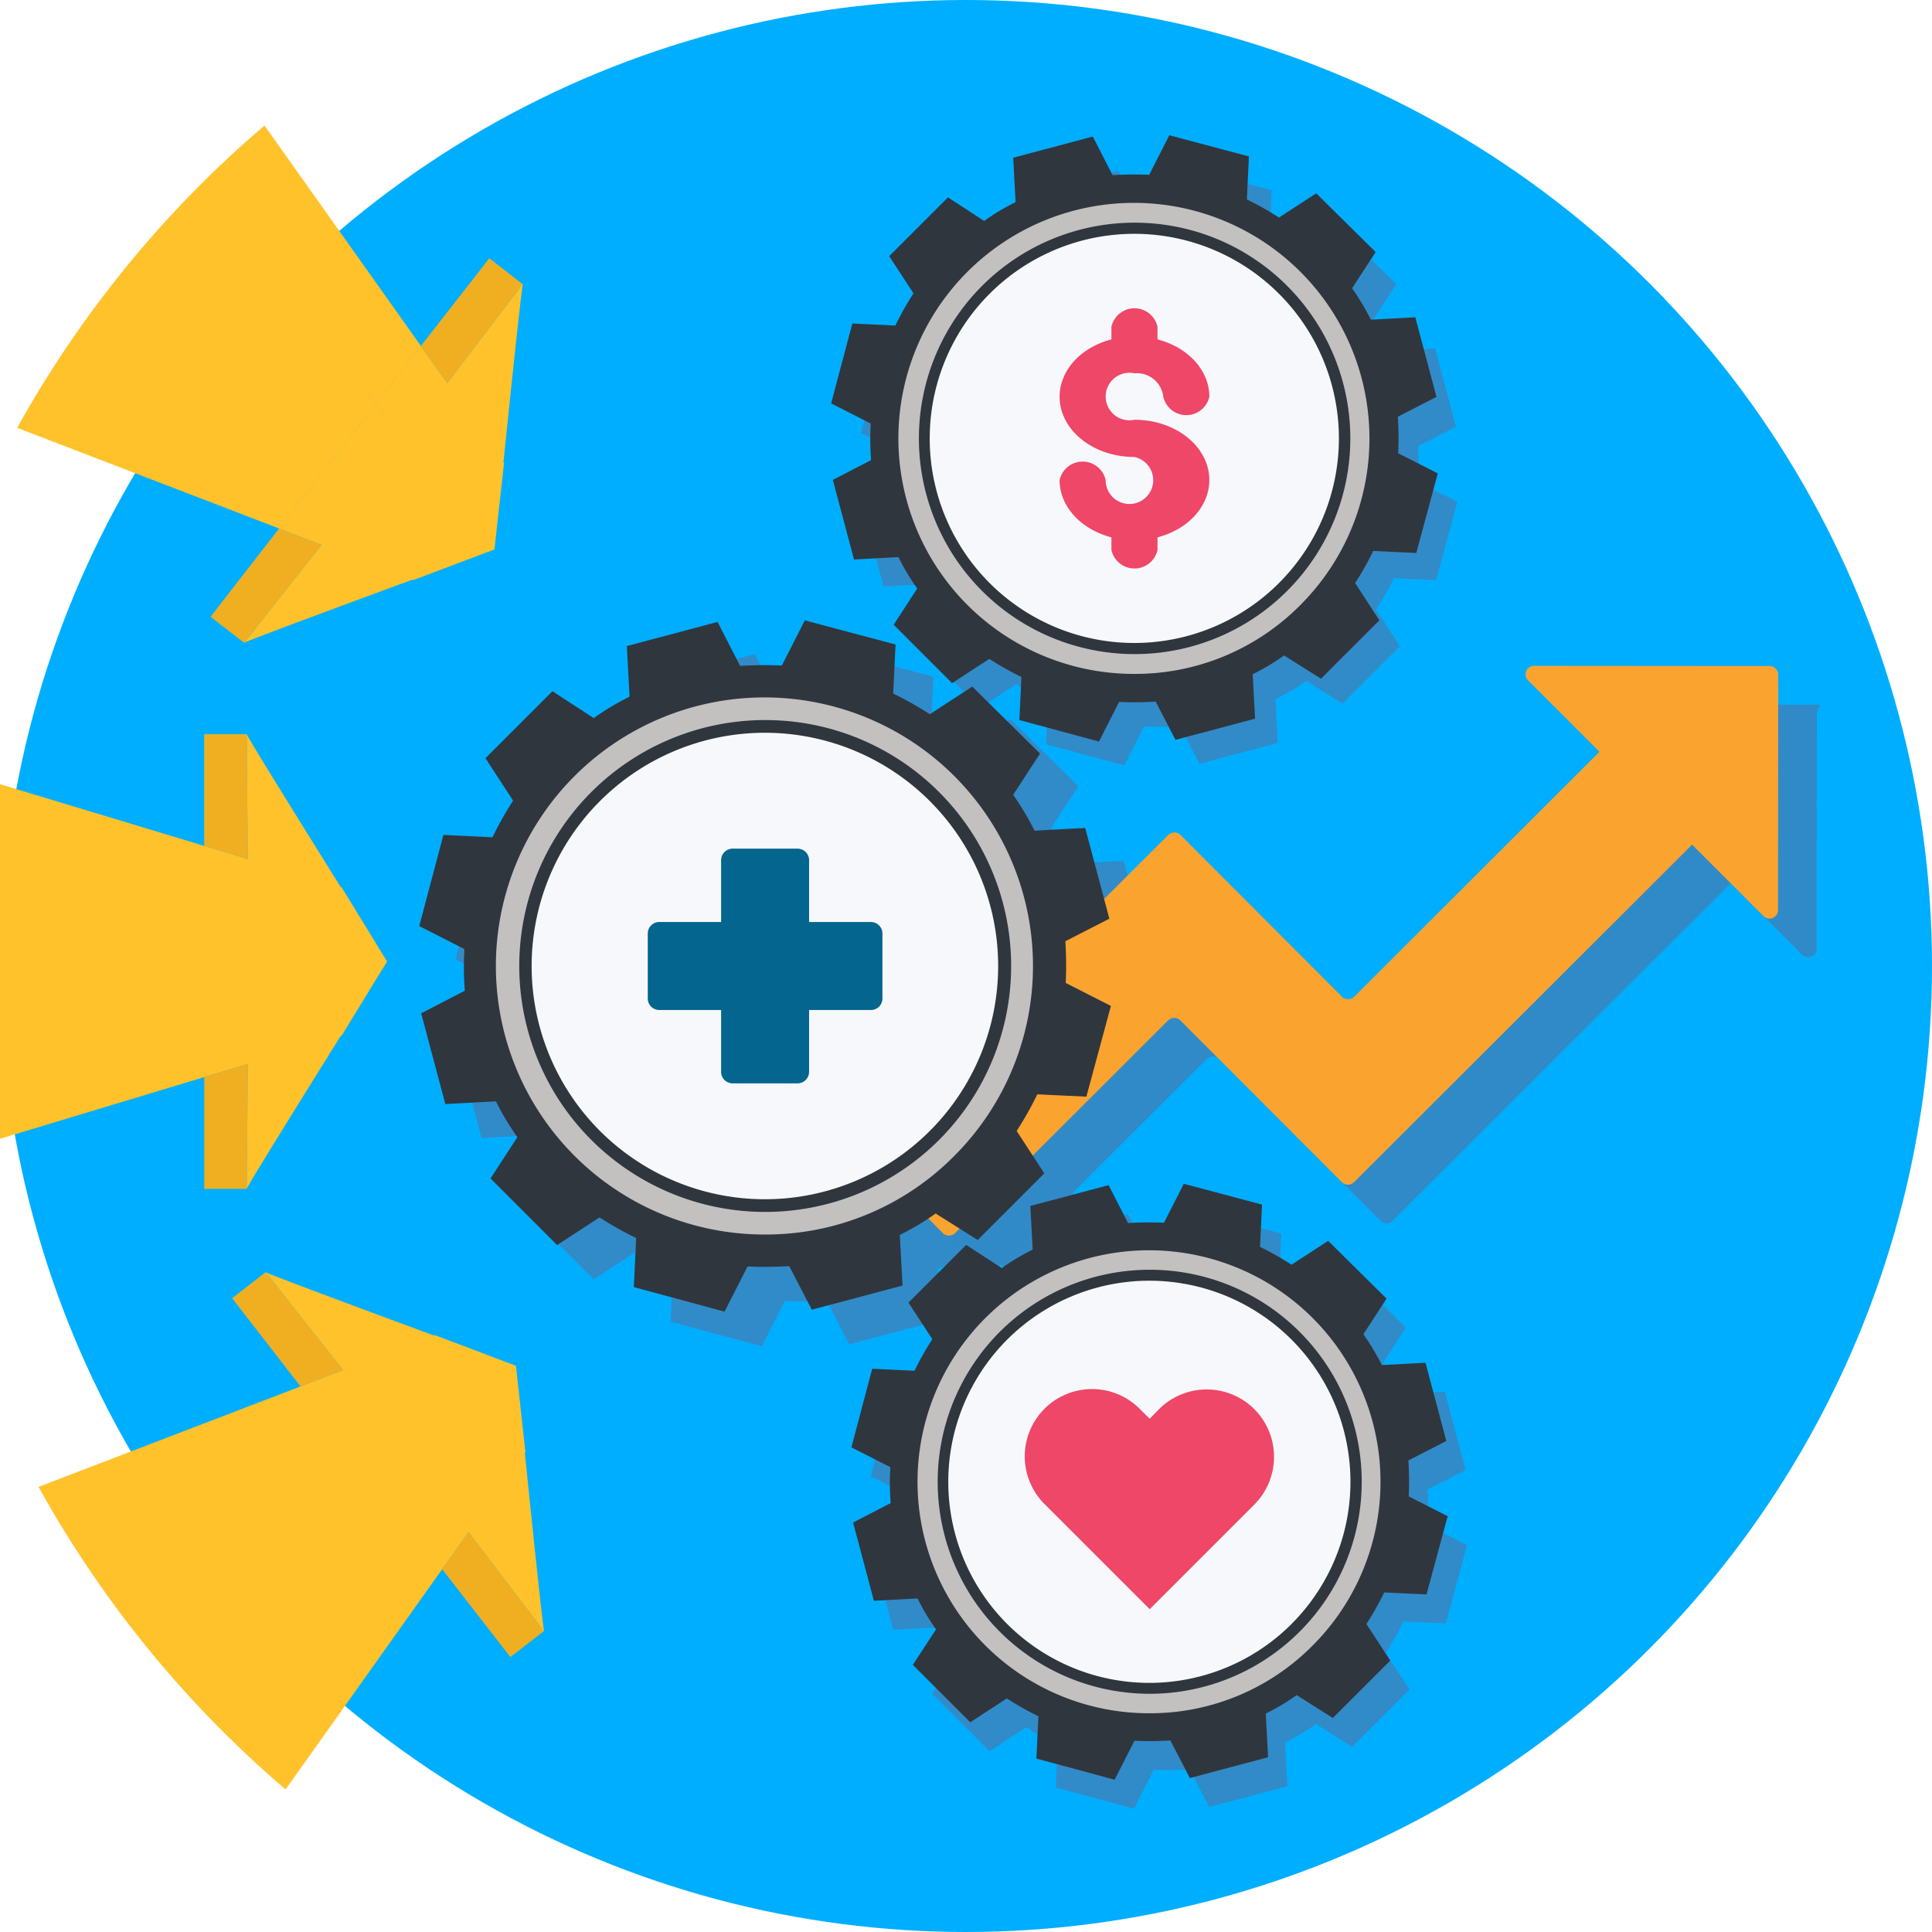 <svg xmlns="http://www.w3.org/2000/svg" xmlns:xlink="http://www.w3.org/1999/xlink" width="200" height="200" viewBox="0 0 200 200">
  <defs>
    <clipPath id="clip-Data_Operating_System">
      <rect width="200" height="200"/>
    </clipPath>
  </defs>
  <g id="Data_Operating_System" data-name="Data Operating System" clip-path="url(#clip-Data_Operating_System)">
    <circle id="Ellipse_66" data-name="Ellipse 66" cx="100" cy="100" r="100" fill="#00aeff"/>
    <g id="Group_1014" data-name="Group 1014" transform="translate(-200.982 -288.39)">
      <g id="Group_1006" data-name="Group 1006" transform="translate(0 -3)">
        <path id="Union_6" data-name="Union 6" d="M-2988.017,41.323V29.753l3.846-1.162v0l.55-.166.117-.036-.1,11.327h-.014v1.606Z" transform="translate(3210.142 373.138)" fill="#efaf21" stroke="rgba(0,0,0,0)" stroke-miterlimit="10" stroke-width="1"/>
        <path id="Union_7" data-name="Union 7" d="M-2983.621,41.278l-.55-.166V30.274h.567l.1,11.039Zm-4.4-1.327V28.39h4.4v1.885h-.55V41.112Z" transform="translate(3210.142 339.005)" fill="#efaf21" stroke="rgba(0,0,0,0)" stroke-miterlimit="10" stroke-width="1"/>
        <path id="Union_5" data-name="Union 5" d="M-2954.464,73.85h0l.1-11.326-.118.035-.549.167V41.112l.549.167.118.035-.1-11.039h0l-.017-1.885c.13.392,5.614,9.22,9.737,15.829l.1.032,4.1,6.7c.185.3.3.47.3.47h-.007l.289.472h.032l-.016.026.016.026h-.032l-.289.471h.007s-.11.173-.3.47l-4.1,6.7-.1.032c-4.123,6.61-9.607,15.437-9.737,15.828Zm-33.5-28.362a113.734,113.734,0,0,1,1.284-13.936l27.805,8.4V63.886l-26.777,8.087A113.044,113.044,0,0,1-2987.965,45.489Zm29.09-5.539,3.848,1.162V62.725l-3.848,1.161Z" transform="translate(3181 339.005)" fill="#ffc22a" stroke="rgba(0,0,0,0)" stroke-miterlimit="10" stroke-width="1"/>
      </g>
      <g id="Group_1007" data-name="Group 1007" transform="translate(-2)">
        <path id="Union_4" data-name="Union 4" d="M-2988.017,32.233l2.328-3.275.333-.467,6.917,8.924-6.917-8.924.071-.1,6.858,9.016-.012.009.957,1.219-3.475,2.694Z" transform="translate(3236.773 418.599)" fill="#efaf21" stroke="rgba(0,0,0,0)" stroke-miterlimit="10" stroke-width="1"/>
        <path id="Union_3" data-name="Union 3" d="M-2988.017,31.083l3.475-2.694,1.154,1.49-.434.337.434-.337,6.741,8.7-.535.205-3.753,1.438Zm4.629-1.2.014-.01,6.842,8.663-.115.044Z" transform="translate(3215.028 391.693)" fill="#efaf21" stroke="rgba(0,0,0,0)" stroke-miterlimit="10" stroke-width="1"/>
        <path id="Union_2" data-name="Union 2" d="M-2980.495,62.419a113.884,113.884,0,0,1-7.522-11.8l27.121-10.4,3.753-1.438.535-.205,13.037,16.819-.333.468-2.328,3.275-16.211,22.8A113.091,113.091,0,0,1-2980.495,62.419Zm43.853,1.894.423-.329-.423.328L-2943.5,55.3l-.071.1-13.037-16.819.115-.044-6.842-8.663.183-.142-.184.142-1.166-1.48c.341.229,10.084,3.848,17.392,6.546l.1-.039,7.348,2.784.52.191,0,0,.516.2.026-.02,0,.031.03.012-.025.02.06.548.005,0,.056.553.862,7.809-.062.087c.791,7.75,1.864,18.087,2,18.476ZM-2936.219,63.984Z" transform="translate(3194.988 391.693)" fill="#ffc22a" stroke="rgba(0,0,0,0)" stroke-miterlimit="10" stroke-width="1"/>
      </g>
      <g id="Group_1008" data-name="Group 1008" transform="translate(-4 -1)">
        <path id="Union_10" data-name="Union 10" d="M-2985.359,41.207l-.332-.468,6.824-8.788.434.337.012.009-6.866,9.009Zm-2.658-3.746,7.084-9.072,3.473,2.7-.974,1.2-.434-.337-6.824,8.788Z" transform="translate(3236.569 287.739)" fill="#efaf21" stroke="rgba(0,0,0,0)" stroke-miterlimit="10" stroke-width="1"/>
        <path id="Union_9" data-name="Union 9" d="M-2988.017,37.52l7.09-9.13,3.751,1.443-6.647,8.559,6.647-8.559.535.206.115.044-6.851,8.657-.013-.011-1.156,1.489Z" transform="translate(3214.798 315.715)" fill="#efaf21" stroke="rgba(0,0,0,0)" stroke-miterlimit="10" stroke-width="1"/>
        <path id="Union_8" data-name="Union 8" d="M-2963.354,80.454h0l6.849-8.657-.114-.043-.535-.206,13.255-17.069.332.468.071.1,6.867-9.009h0l.969-1.27c-.137.389-1.22,10.725-2.018,18.474l.061.088-.869,7.807c-.035.349-.055.552-.055.552l-.006,0-.061.549.026.02-.029.011,0,.031-.025-.019-.518.194.005,0-.52.19-7.35,2.776-.1-.038c-7.31,2.692-17.056,6.3-17.4,6.53Zm.421.328,26.727-34.416-26.727,34.415-.076-.059ZM-2936.207,46.365Zm-24.7,23.739,14.681-18.9,2.326,3.278-13.255,17.069Zm-27.112-10.423a113.519,113.519,0,0,1,7.534-11.794,112.97,112.97,0,0,1,18.071-19.5l16.187,22.81-14.681,18.9Z" transform="translate(3194.777 274)" fill="#ffc22a" stroke="rgba(0,0,0,0)" stroke-miterlimit="10" stroke-width="1"/>
      </g>
    </g>
    <g id="Group_1015" data-name="Group 1015" transform="translate(86.04 14)">
      <path id="Path_12541" data-name="Path 12541" d="M49.839,148.4l5.943-5.943-2.468-3.788a30.232,30.232,0,0,0,1.842-3.267l4.379.209,2.19-8.1-4.032-2.051a33.111,33.111,0,0,0-.035-3.719l3.927-2.016-2.155-8.1-4.518.243A25.064,25.064,0,0,0,53,108.67l2.4-3.684-6.047-5.978-3.788,2.468A30.231,30.231,0,0,0,42.3,99.634l.209-4.379-8.1-2.155-2.051,4.032a33.111,33.111,0,0,0-3.719.035l-2.016-3.927-8.1,2.155.243,4.518a22.865,22.865,0,0,0-3.2,1.912l-3.684-2.4L5.908,105.4l2.468,3.788a30.232,30.232,0,0,0-1.842,3.267l-4.379-.209L0,120.383l4.032,2.051a26.513,26.513,0,0,0,.035,3.719L.174,128.168l2.155,8.1,4.518-.243a22.865,22.865,0,0,0,1.912,3.2L6.36,142.9l5.943,5.943,3.788-2.468a30.233,30.233,0,0,0,3.267,1.842L19.15,152.6l8.1,2.19,2.051-4.032a33.111,33.111,0,0,0,3.719-.035l2.016,3.893,8.1-2.155-.243-4.518a22.865,22.865,0,0,0,3.2-1.912Z" transform="translate(3.097 -89.553)" fill="#318bc9"/>
      <path id="Path_93" data-name="Path 93" d="M47.98,118.7a22.33,22.33,0,1,0,15.806,6.542A22.288,22.288,0,0,0,47.98,118.7Z" transform="translate(-16.58 -109.648)" fill="#f7f8fc"/>
      <g id="Group_117" data-name="Group 117">
        <path id="Path_110" data-name="Path 110" d="M50.706,149.358l6.047-6.047-2.511-3.854a30.76,30.76,0,0,0,1.874-3.324l4.455.212,2.228-8.239-4.1-2.086a33.687,33.687,0,0,0-.035-3.784l4-2.051-2.192-8.239-4.6.248a25.5,25.5,0,0,0-1.945-3.253l2.44-3.748-6.153-6.082-3.854,2.511a30.758,30.758,0,0,0-3.324-1.874l.212-4.455L35.007,93.1,32.92,97.2a33.687,33.687,0,0,0-3.784.035l-2.051-4-8.239,2.192.248,4.6a23.264,23.264,0,0,0-3.253,1.945l-3.748-2.44-6.082,6.082,2.511,3.854A30.757,30.757,0,0,0,6.648,112.8l-4.455-.212L0,120.858l4.1,2.086a26.974,26.974,0,0,0,.035,3.784l-3.96,2.051,2.192,8.239,4.6-.248a23.263,23.263,0,0,0,1.945,3.253l-2.44,3.748,6.047,6.047,3.854-2.511a30.76,30.76,0,0,0,3.324,1.874l-.212,4.455,8.239,2.228,2.086-4.1a33.685,33.685,0,0,0,3.784-.035l2.051,3.96,8.239-2.192-.248-4.6a23.264,23.264,0,0,0,3.253-1.945Zm-4.349-9.9a21.178,21.178,0,1,1,0-29.95A21.171,21.171,0,0,1,46.357,139.457Z" transform="translate(0 -93.1)" fill="#30363d"/>
        <g id="Group_116" data-name="Group 116" transform="translate(7.01 7.001)">
          <path id="Path_113" data-name="Path 113" d="M44.215,161.662A24.381,24.381,0,1,1,61.4,154.519,24.066,24.066,0,0,1,44.215,161.662Zm0-46.711a22.33,22.33,0,1,0,15.806,6.542A22.288,22.288,0,0,0,44.215,114.951Z" transform="translate(-19.825 -112.9)" fill="#c2c1c0"/>
        </g>
      </g>
      <path id="Path_12536" data-name="Path 12536" d="M307.731,332.207a2.745,2.745,0,0,1,2.982,2.406,2.442,2.442,0,0,0,4.772,0c-.012-2.7-2.178-5.091-5.368-5.919v-1.3a2.442,2.442,0,0,0-4.772,0v1.3c-4.065,1.056-6.3,4.569-4.99,7.847,1.031,2.581,4.013,4.329,7.376,4.324a2.461,2.461,0,1,1-2.982,2.4,2.442,2.442,0,0,0-4.772,0c.012,2.7,2.178,5.091,5.368,5.919v1.3a2.441,2.441,0,0,0,4.772,0v-1.3c4.065-1.056,6.3-4.569,4.99-7.847-1.031-2.581-4.013-4.329-7.376-4.324a2.461,2.461,0,1,1,0-4.811Z" transform="translate(-276.331 -307.559)" fill="#ef4767"/>
    </g>
    <g id="Group_1016" data-name="Group 1016" transform="translate(43.401 64.221)">
      <path id="Path_12542" data-name="Path 12542" d="M58.022,157.475l6.919-6.919-2.873-4.41a35.2,35.2,0,0,0,2.144-3.8l5.1.243,2.549-9.428-4.694-2.387a38.545,38.545,0,0,0-.04-4.329l4.572-2.347-2.509-9.428-5.26.283a29.179,29.179,0,0,0-2.225-3.722l2.792-4.289-7.04-6.959-4.41,2.873a35.2,35.2,0,0,0-3.8-2.144l.243-5.1L40.057,93.1,37.67,97.794a38.547,38.547,0,0,0-4.329.04l-2.347-4.572L21.566,95.77l.283,5.26a26.619,26.619,0,0,0-3.722,2.225l-4.289-2.792-6.959,6.959,2.873,4.41a35.2,35.2,0,0,0-2.144,3.8l-5.1-.243L0,124.862l4.694,2.387a30.866,30.866,0,0,0,.04,4.329L.2,133.926l2.509,9.428,5.26-.283a26.619,26.619,0,0,0,2.225,3.722L7.4,151.082,14.323,158l4.41-2.873a35.2,35.2,0,0,0,3.8,2.144l-.243,5.1,9.428,2.549,2.387-4.694a38.551,38.551,0,0,0,4.329-.04l2.347,4.532,9.428-2.509-.283-5.26a26.619,26.619,0,0,0,3.722-2.225Z" transform="translate(3.736 -89.774)" fill="#318bc9"/>
      <path id="Path_12528" data-name="Path 12528" d="M387.164,359.337l-25.4-.019a.876.876,0,0,0-.6,1.5l7.394,7.4L343.138,393.6a.913.913,0,0,1-1.2,0L325.151,376.79a.913.913,0,0,0-1.2,0l-31.725,31.676a.914.914,0,0,0,0,1.2l8.394,8.406a.913.913,0,0,0,1.2,0l22.117-22.083a.912.912,0,0,1,1.2,0L341.923,412.8a.912.912,0,0,0,1.2,0l35.027-34.973,7.394,7.406a.886.886,0,0,0,1.5-.6l.018-24.4C387.064,359.738,387.664,359.337,387.164,359.337Z" transform="translate(-242.383 -350.611)" fill="#318ac8"/>
      <path id="Path_12537" data-name="Path 12537" d="M386.164,359.337l-24.4-.019a.876.876,0,0,0-.6,1.5l7.394,7.4L343.138,393.6a.913.913,0,0,1-1.2,0L325.151,376.79a.913.913,0,0,0-1.2,0l-31.725,31.676a.914.914,0,0,0,0,1.2l8.394,8.406a.913.913,0,0,0,1.2,0l22.117-22.083a.912.912,0,0,1,1.2,0L341.923,412.8a.912.912,0,0,0,1.2,0l35.027-34.973,7.394,7.406a.886.886,0,0,0,1.5-.6l.018-24.4A.9.9,0,0,0,386.164,359.337Z" transform="translate(-246.383 -354.611)" fill="#faa32f"/>
      <path id="Path_93-2" data-name="Path 93" d="M51.109,118.7a25.459,25.459,0,1,0,18.021,7.458A25.411,25.411,0,0,0,51.109,118.7Z" transform="translate(-15.309 -108.379)" fill="#f7f8fc"/>
      <g id="Group_117-2" data-name="Group 117">
        <path id="Path_110-2" data-name="Path 110" d="M57.811,157.241l6.894-6.894-2.862-4.394a35.069,35.069,0,0,0,2.137-3.79l5.08.242,2.54-9.393-4.677-2.379a38.407,38.407,0,0,0-.04-4.314l4.556-2.338-2.5-9.393-5.241.282a29.073,29.073,0,0,0-2.217-3.709l2.782-4.273-7.015-6.934-4.394,2.862a35.068,35.068,0,0,0-3.79-2.137l.242-5.08-9.393-2.5-2.379,4.677a38.407,38.407,0,0,0-4.314.04l-2.338-4.556-9.393,2.5L21.77,101a26.523,26.523,0,0,0-3.709,2.217l-4.273-2.782-6.934,6.934,2.862,4.394a35.068,35.068,0,0,0-2.137,3.79l-5.08-.242L0,124.747l4.677,2.379a30.754,30.754,0,0,0,.04,4.314L.2,133.778l2.5,9.393,5.241-.282a26.522,26.522,0,0,0,2.217,3.709l-2.782,4.273,6.894,6.894,4.394-2.862a35.072,35.072,0,0,0,3.79,2.137l-.242,5.08,9.393,2.54,2.379-4.677a38.409,38.409,0,0,0,4.314-.04l2.338,4.515,9.393-2.5-.282-5.241a26.523,26.523,0,0,0,3.709-2.217Zm-4.959-11.288a24.145,24.145,0,1,1,0-34.147A24.138,24.138,0,0,1,52.853,145.953Z" transform="translate(0 -93.1)" fill="#30363d"/>
        <g id="Group_116-2" data-name="Group 116" transform="translate(7.992 7.982)">
          <path id="Path_113-2" data-name="Path 113" d="M47.632,168.494a27.8,27.8,0,1,1,19.593-8.144A27.438,27.438,0,0,1,47.632,168.494Zm0-53.256A25.459,25.459,0,1,0,65.653,122.7,25.411,25.411,0,0,0,47.632,115.238Z" transform="translate(-19.825 -112.9)" fill="#c2c1c0"/>
        </g>
      </g>
      <g id="Group_1018" data-name="Group 1018" transform="translate(-247.213 -353.136)">
        <path id="Path_12530" data-name="Path 12530" d="M293.968,384.361h-6.4v-6.4a1.2,1.2,0,0,0-1.194-1.194h-6.719a1.2,1.2,0,0,0-1.194,1.194v6.4h-6.4a1.194,1.194,0,0,0-1.193,1.194v6.721a1.193,1.193,0,0,0,1.193,1.194h6.4v6.4a1.194,1.194,0,0,0,1.194,1.193h6.719a1.194,1.194,0,0,0,1.194-1.193v-6.4h6.4a1.193,1.193,0,0,0,1.193-1.194v-6.722A1.194,1.194,0,0,0,293.968,384.361Zm-1.194,6.722h-6.4a1.193,1.193,0,0,0-1.194,1.193v6.4h-4.332v-6.4a1.194,1.194,0,0,0-1.193-1.194h-6.4v-4.334h6.4a1.194,1.194,0,0,0,1.194-1.194v-6.4h4.331v6.4a1.194,1.194,0,0,0,1.195,1.194h6.4v4.334Z" fill="#04658e"/>
        <rect id="Rectangle_386" data-name="Rectangle 386" width="21.553" height="6.08" transform="translate(272.416 385.713)" fill="#04658e"/>
        <rect id="Rectangle_387" data-name="Rectangle 387" width="6.723" height="21.256" transform="translate(280.078 378.595)" fill="#04658e"/>
      </g>
    </g>
    <g id="Group_1017" data-name="Group 1017" transform="translate(88.137 122.546)">
      <path id="Path_12540" data-name="Path 12540" d="M49.839,148.4l5.943-5.943-2.468-3.788a30.232,30.232,0,0,0,1.842-3.267l4.379.209,2.19-8.1-4.032-2.051a33.111,33.111,0,0,0-.035-3.719l3.927-2.016-2.155-8.1-4.518.243A25.064,25.064,0,0,0,53,108.67l2.4-3.684-6.047-5.978-3.788,2.468A30.231,30.231,0,0,0,42.3,99.634l.209-4.379-8.1-2.155-2.051,4.032a33.111,33.111,0,0,0-3.719.035l-2.016-3.927-8.1,2.155.243,4.518a22.865,22.865,0,0,0-3.2,1.912l-3.684-2.4L5.908,105.4l2.468,3.788a30.232,30.232,0,0,0-1.842,3.267l-4.379-.209L0,120.383l4.032,2.051a26.513,26.513,0,0,0,.035,3.719L.174,128.168l2.155,8.1,4.518-.243a22.865,22.865,0,0,0,1.912,3.2L6.36,142.9l5.943,5.943,3.788-2.468a30.233,30.233,0,0,0,3.267,1.842L19.15,152.6l8.1,2.19,2.051-4.032a33.111,33.111,0,0,0,3.719-.035l2.016,3.893,8.1-2.155-.243-4.518a22.865,22.865,0,0,0,3.2-1.912Z" transform="translate(2 -90.1)" fill="#318bc9"/>
      <path id="Path_93-3" data-name="Path 93" d="M47.6,118.7a21.948,21.948,0,1,0,15.536,6.43A21.907,21.907,0,0,0,47.6,118.7Z" transform="translate(-16.735 -109.803)" fill="#f7f8fc"/>
      <g id="Group_117-3" data-name="Group 117">
        <path id="Path_110-3" data-name="Path 110" d="M49.839,148.4l5.943-5.943-2.468-3.788a30.232,30.232,0,0,0,1.842-3.267l4.379.209,2.19-8.1-4.032-2.051a33.111,33.111,0,0,0-.035-3.719l3.927-2.016-2.155-8.1-4.518.243A25.064,25.064,0,0,0,53,108.67l2.4-3.684-6.047-5.978-3.788,2.468A30.231,30.231,0,0,0,42.3,99.634l.209-4.379-8.1-2.155-2.051,4.032a33.111,33.111,0,0,0-3.719.035l-2.016-3.927-8.1,2.155.243,4.518a22.865,22.865,0,0,0-3.2,1.912l-3.684-2.4L5.908,105.4l2.468,3.788a30.232,30.232,0,0,0-1.842,3.267l-4.379-.209L0,120.383l4.032,2.051a26.513,26.513,0,0,0,.035,3.719L.174,128.168l2.155,8.1,4.518-.243a22.865,22.865,0,0,0,1.912,3.2L6.36,142.9l5.943,5.943,3.788-2.468a30.233,30.233,0,0,0,3.267,1.842L19.15,152.6l8.1,2.19,2.051-4.032a33.111,33.111,0,0,0,3.719-.035l2.016,3.893,8.1-2.155-.243-4.518a22.865,22.865,0,0,0,3.2-1.912Zm-4.275-9.732a20.816,20.816,0,1,1,0-29.438A20.809,20.809,0,0,1,45.564,138.664Z" transform="translate(0 -93.1)" fill="#30363d"/>
        <g id="Group_116-3" data-name="Group 116" transform="translate(6.89 6.882)">
          <path id="Path_113-3" data-name="Path 113" d="M43.8,160.828a23.964,23.964,0,1,1,16.891-7.021A23.655,23.655,0,0,1,43.8,160.828Zm0-45.912a21.948,21.948,0,1,0,15.536,6.43A21.907,21.907,0,0,0,43.8,114.916Z" transform="translate(-19.825 -112.9)" fill="#c2c1c0"/>
        </g>
      </g>
      <g id="Group_1012" data-name="Group 1012" transform="translate(-275.011 -405.683)">
        <path id="Path_12531" data-name="Path 12531" d="M316.717,429.008a6.979,6.979,0,0,0-9.854,0l-.977,1-1-1h0a6.968,6.968,0,1,0-9.854,9.854h0l10.859,10.858,10.858-10.858h0A7,7,0,0,0,316.717,429.008Z" transform="translate(0 0)" fill="#ef4767"/>
      </g>
    </g>
  </g>
</svg>
